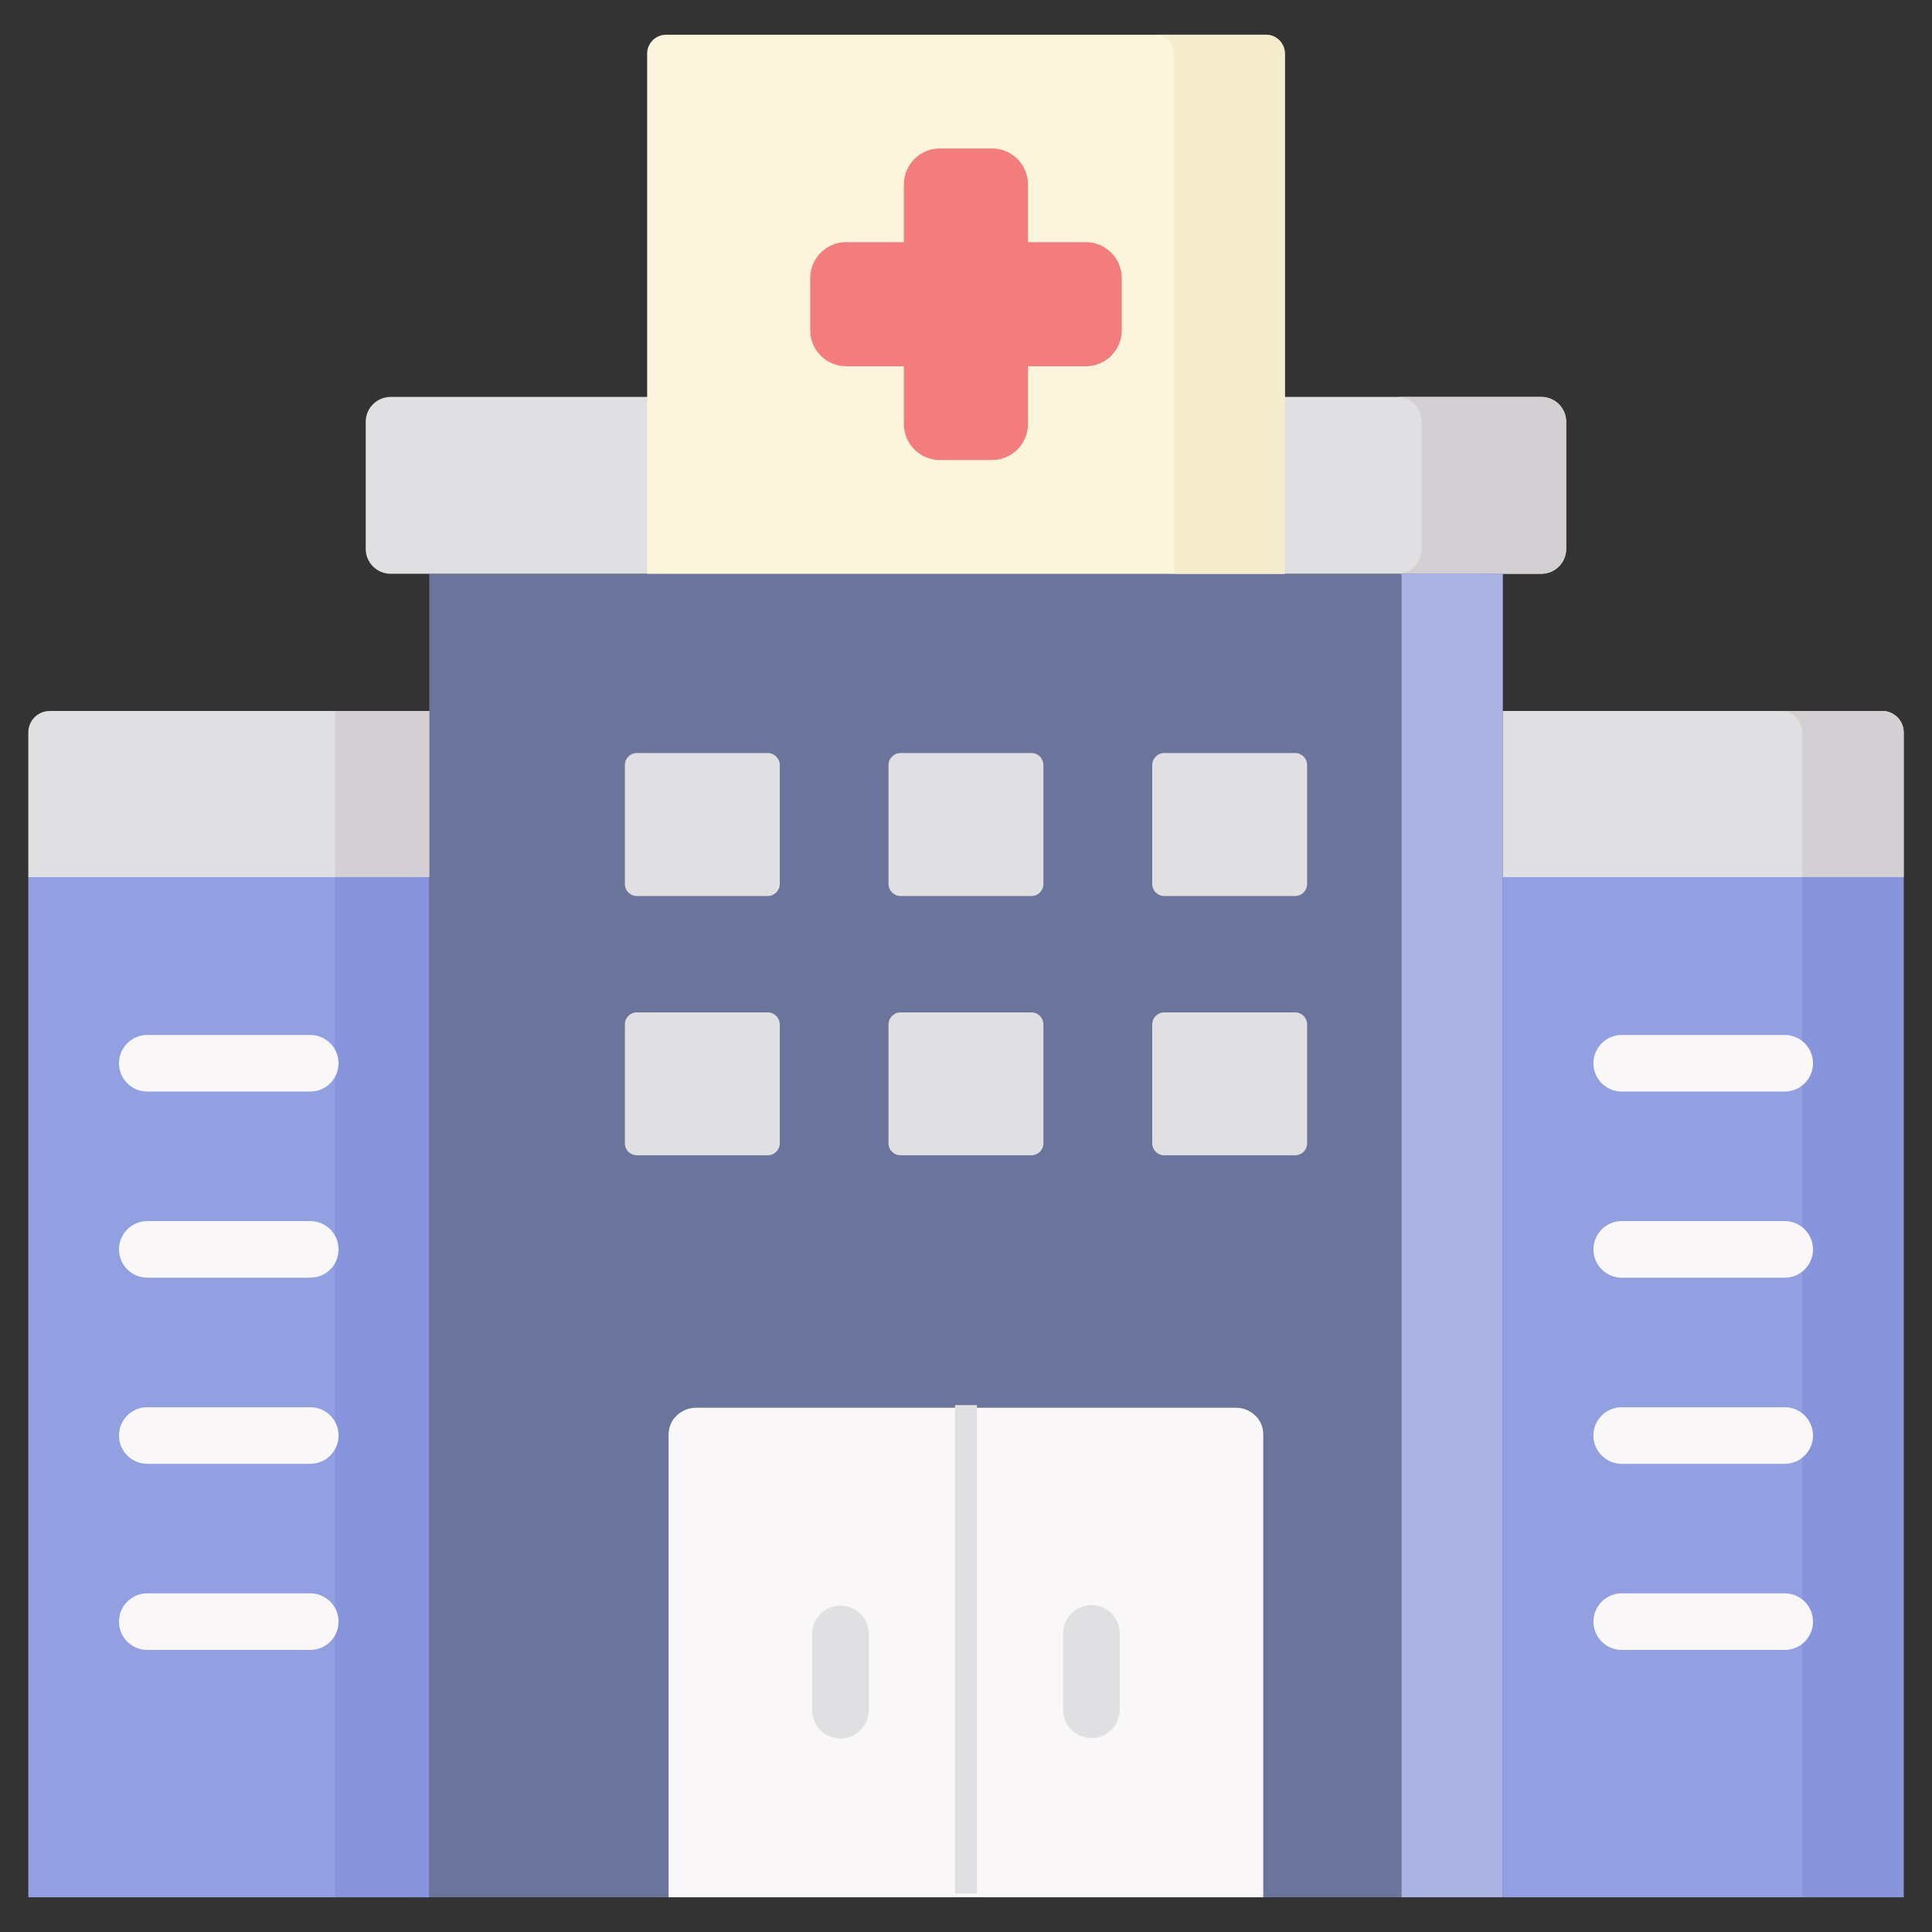 <svg width="352" height="352" viewBox="0 0 352 352" fill="none" xmlns="http://www.w3.org/2000/svg">
<rect x="0" y="0" width="352" height="352" fill="#333333" stroke="none"/>
<path fill-rule="evenodd" clip-rule="evenodd" d="M225.125 256.452H126.875C124.09 256.452 121.803 258.62 121.803 261.265V345.675H176H230.177V261.265C230.177 258.62 227.91 256.452 225.125 256.452Z" fill="#F9F7F8"/>
<path fill-rule="evenodd" clip-rule="evenodd" d="M71.166 104.538H280.833C283.319 104.538 285.347 102.509 285.347 100.023V76.832C285.347 74.346 283.319 72.317 280.833 72.317H71.166C68.68 72.317 66.632 74.346 66.632 76.832V100.023C66.632 102.51 68.68 104.538 71.166 104.538Z" fill="#E0DFE1"/>
<path fill-rule="evenodd" clip-rule="evenodd" d="M259.036 76.832V100.023C259.036 102.489 257.027 104.518 254.561 104.538H273.793H280.833C283.319 104.538 285.348 102.509 285.348 100.023V76.832C285.348 74.346 283.319 72.317 280.833 72.317H254.521C257.007 72.317 259.036 74.346 259.036 76.832Z" fill="#D3CFD2"/>
<path fill-rule="evenodd" clip-rule="evenodd" d="M5.156 159.81H78.207V345.675H5.156V159.81Z" fill="#92A0E1"/>
<path fill-rule="evenodd" clip-rule="evenodd" d="M78.207 159.81V345.675H121.803V261.265C121.803 258.62 124.09 256.452 126.875 256.452H225.125C227.909 256.452 230.176 258.62 230.176 261.265V345.675H273.792V159.81V129.539V104.538H254.56H236.939H234.095H117.905H78.207V129.539V159.81Z" fill="#92A0E1" fill-opacity="0.6"/>
<path fill-rule="evenodd" clip-rule="evenodd" d="M273.793 159.81H346.844V345.675H273.793V159.81Z" fill="#92A0E1"/>
<path fill-rule="evenodd" clip-rule="evenodd" d="M78.207 129.539H9.034C6.887 129.539 5.156 131.289 5.156 133.437V159.81H78.207V129.539Z" fill="#E0DFE1"/>
<path fill-rule="evenodd" clip-rule="evenodd" d="M273.793 129.539V159.81H346.844V133.437C346.844 131.289 345.093 129.539 342.966 129.539H273.793Z" fill="#E0DFE1"/>
<path fill-rule="evenodd" clip-rule="evenodd" d="M61.043 159.81H78.207V345.675H61.043V159.81Z" fill="#7175CC" fill-opacity="0.29"/>
<path fill-rule="evenodd" clip-rule="evenodd" d="M255.356 104.538V129.539V159.81V345.675H273.793V159.81V129.539V104.538H255.356Z" fill="#AAB3E1"/>
<path fill-rule="evenodd" clip-rule="evenodd" d="M116.016 184.453C114.822 184.453 113.848 185.428 113.848 186.64V208.319C113.848 209.513 114.823 210.487 116.016 210.487H139.882C141.076 210.487 142.07 209.512 142.07 208.319V186.64C142.07 185.427 141.076 184.453 139.882 184.453H116.016Z" fill="#E0DFE1"/>
<path fill-rule="evenodd" clip-rule="evenodd" d="M161.879 186.64V208.319C161.879 209.513 162.873 210.487 164.066 210.487H187.933C189.126 210.487 190.101 209.512 190.101 208.319V186.64C190.101 185.427 189.126 184.453 187.933 184.453H164.066C162.873 184.453 161.879 185.428 161.879 186.64Z" fill="#E0DFE1"/>
<path fill-rule="evenodd" clip-rule="evenodd" d="M209.93 186.64V208.319C209.93 209.513 210.905 210.487 212.118 210.487H235.965C237.178 210.487 238.152 209.512 238.152 208.319V186.64C238.152 185.427 237.177 184.453 235.965 184.453H212.118C210.904 184.453 209.93 185.428 209.93 186.64Z" fill="#E0DFE1"/>
<path fill-rule="evenodd" clip-rule="evenodd" d="M209.93 139.384V161.063C209.93 162.256 210.905 163.25 212.118 163.25H235.965C237.178 163.25 238.152 162.256 238.152 161.063V139.384C238.152 138.19 237.177 137.196 235.965 137.196H212.118C210.904 137.196 209.93 138.191 209.93 139.384Z" fill="#E0DFE1"/>
<path fill-rule="evenodd" clip-rule="evenodd" d="M161.879 139.384V161.063C161.879 162.256 162.873 163.25 164.066 163.25H187.933C189.126 163.25 190.101 162.256 190.101 161.063V139.384C190.101 138.19 189.126 137.196 187.933 137.196H164.066C162.873 137.196 161.879 138.191 161.879 139.384Z" fill="#E0DFE1"/>
<path fill-rule="evenodd" clip-rule="evenodd" d="M116.016 137.196C114.822 137.196 113.848 138.19 113.848 139.384V161.063C113.848 162.256 114.823 163.25 116.016 163.25H139.882C141.076 163.25 142.07 162.256 142.07 161.063V139.384C142.07 138.19 141.076 137.196 139.882 137.196H116.016Z" fill="#E0DFE1"/>
<path fill-rule="evenodd" clip-rule="evenodd" d="M328.367 133.437V159.81H346.844V133.437C346.844 131.289 345.093 129.539 342.966 129.539H324.489C326.617 129.539 328.367 131.289 328.367 133.437Z" fill="#D3CFD2"/>
<path fill-rule="evenodd" clip-rule="evenodd" d="M328.367 159.81H346.844V345.675H328.367V159.81Z" fill="#7175CC" fill-opacity="0.29"/>
<path fill-rule="evenodd" clip-rule="evenodd" d="M61.043 129.539H78.207V159.81H61.043V129.539Z" fill="#D3CFD2"/>
<path fill-rule="evenodd" clip-rule="evenodd" d="M117.905 104.538H234.095V9.766C234.095 7.877 232.544 6.325 230.634 6.325H121.346C119.457 6.325 117.905 7.877 117.905 9.766V104.538Z" fill="#FAF5DC"/>
<path fill-rule="evenodd" clip-rule="evenodd" d="M213.948 9.766V72.317V104.538H234.095V72.317V9.766C234.095 7.877 232.544 6.325 230.634 6.325H210.487C212.396 6.325 213.948 7.877 213.948 9.766Z" fill="#F5EBCD"/>
<path fill-rule="evenodd" clip-rule="evenodd" d="M197.838 44.115H187.297V33.593C187.297 29.994 184.354 27.05 180.773 27.05H171.227C167.627 27.05 164.683 29.994 164.683 33.593V44.115H154.162C150.563 44.115 147.619 47.059 147.619 50.658V60.185C147.619 63.785 150.563 66.729 154.162 66.729H164.683V77.27C164.683 80.87 167.626 83.814 171.227 83.814H180.773C184.353 83.814 187.297 80.87 187.297 77.27V66.729H197.838C201.438 66.729 204.381 63.785 204.381 60.185V50.658C204.381 47.058 201.438 44.115 197.838 44.115Z" fill="#F37C7C"/>
<path d="M198.852 316.662C201.699 316.662 204.008 314.353 204.008 311.506V297.603C204.008 294.755 201.699 292.447 198.852 292.447C196.004 292.447 193.696 294.755 193.696 297.603V311.506C193.696 314.353 196.004 316.662 198.852 316.662Z" fill="#E0DFE1"/>
<path d="M153.128 316.741C155.975 316.741 158.284 314.432 158.284 311.585V297.702C158.284 294.854 155.975 292.546 153.128 292.546C150.28 292.546 147.971 294.854 147.971 297.702V311.585C147.971 314.432 150.28 316.741 153.128 316.741Z" fill="#E0DFE1"/>
<path d="M295.471 232.789H325.165C328.013 232.789 330.321 230.48 330.321 227.633C330.321 224.785 328.013 222.476 325.165 222.476H295.471C292.623 222.476 290.315 224.785 290.315 227.633C290.315 230.48 292.623 232.789 295.471 232.789Z" fill="#F9F7F8"/>
<path d="M295.471 266.7H325.165C328.013 266.7 330.321 264.391 330.321 261.543C330.321 258.696 328.013 256.387 325.165 256.387H295.471C292.623 256.387 290.315 258.696 290.315 261.543C290.315 264.391 292.623 266.7 295.471 266.7Z" fill="#F9F7F8"/>
<path d="M295.471 300.611H325.165C328.013 300.611 330.321 298.302 330.321 295.454C330.321 292.607 328.013 290.298 325.165 290.298H295.471C292.623 290.298 290.315 292.607 290.315 295.454C290.315 298.302 292.623 300.611 295.471 300.611Z" fill="#F9F7F8"/>
<path d="M295.471 198.877H325.165C328.013 198.877 330.321 196.569 330.321 193.721C330.321 190.873 328.013 188.565 325.165 188.565H295.471C292.623 188.565 290.315 190.873 290.315 193.721C290.315 196.569 292.623 198.877 295.471 198.877Z" fill="#F9F7F8"/>
<path d="M56.529 222.476H26.835C23.988 222.476 21.679 224.785 21.679 227.633C21.679 230.48 23.988 232.789 26.835 232.789H56.529C59.377 232.789 61.685 230.48 61.685 227.633C61.685 224.785 59.377 222.476 56.529 222.476Z" fill="#F9F7F8"/>
<path d="M56.529 256.387H26.835C23.988 256.387 21.679 258.696 21.679 261.543C21.679 264.391 23.988 266.7 26.835 266.7H56.529C59.377 266.7 61.685 264.391 61.685 261.543C61.685 258.696 59.377 256.387 56.529 256.387Z" fill="#F9F7F8"/>
<path d="M56.529 290.298H26.835C23.988 290.298 21.679 292.607 21.679 295.454C21.679 298.302 23.988 300.611 26.835 300.611H56.529C59.377 300.611 61.685 298.302 61.685 295.454C61.685 292.607 59.377 290.298 56.529 290.298Z" fill="#F9F7F8"/>
<path d="M56.529 188.565H26.835C23.988 188.565 21.679 190.873 21.679 193.721C21.679 196.569 23.988 198.877 26.835 198.877H56.529C59.377 198.877 61.685 196.569 61.685 193.721C61.685 190.873 59.377 188.565 56.529 188.565Z" fill="#F9F7F8"/>
<rect x="174" y="256" width="4" height="89" fill="#E0DFE1"/>
</svg>
